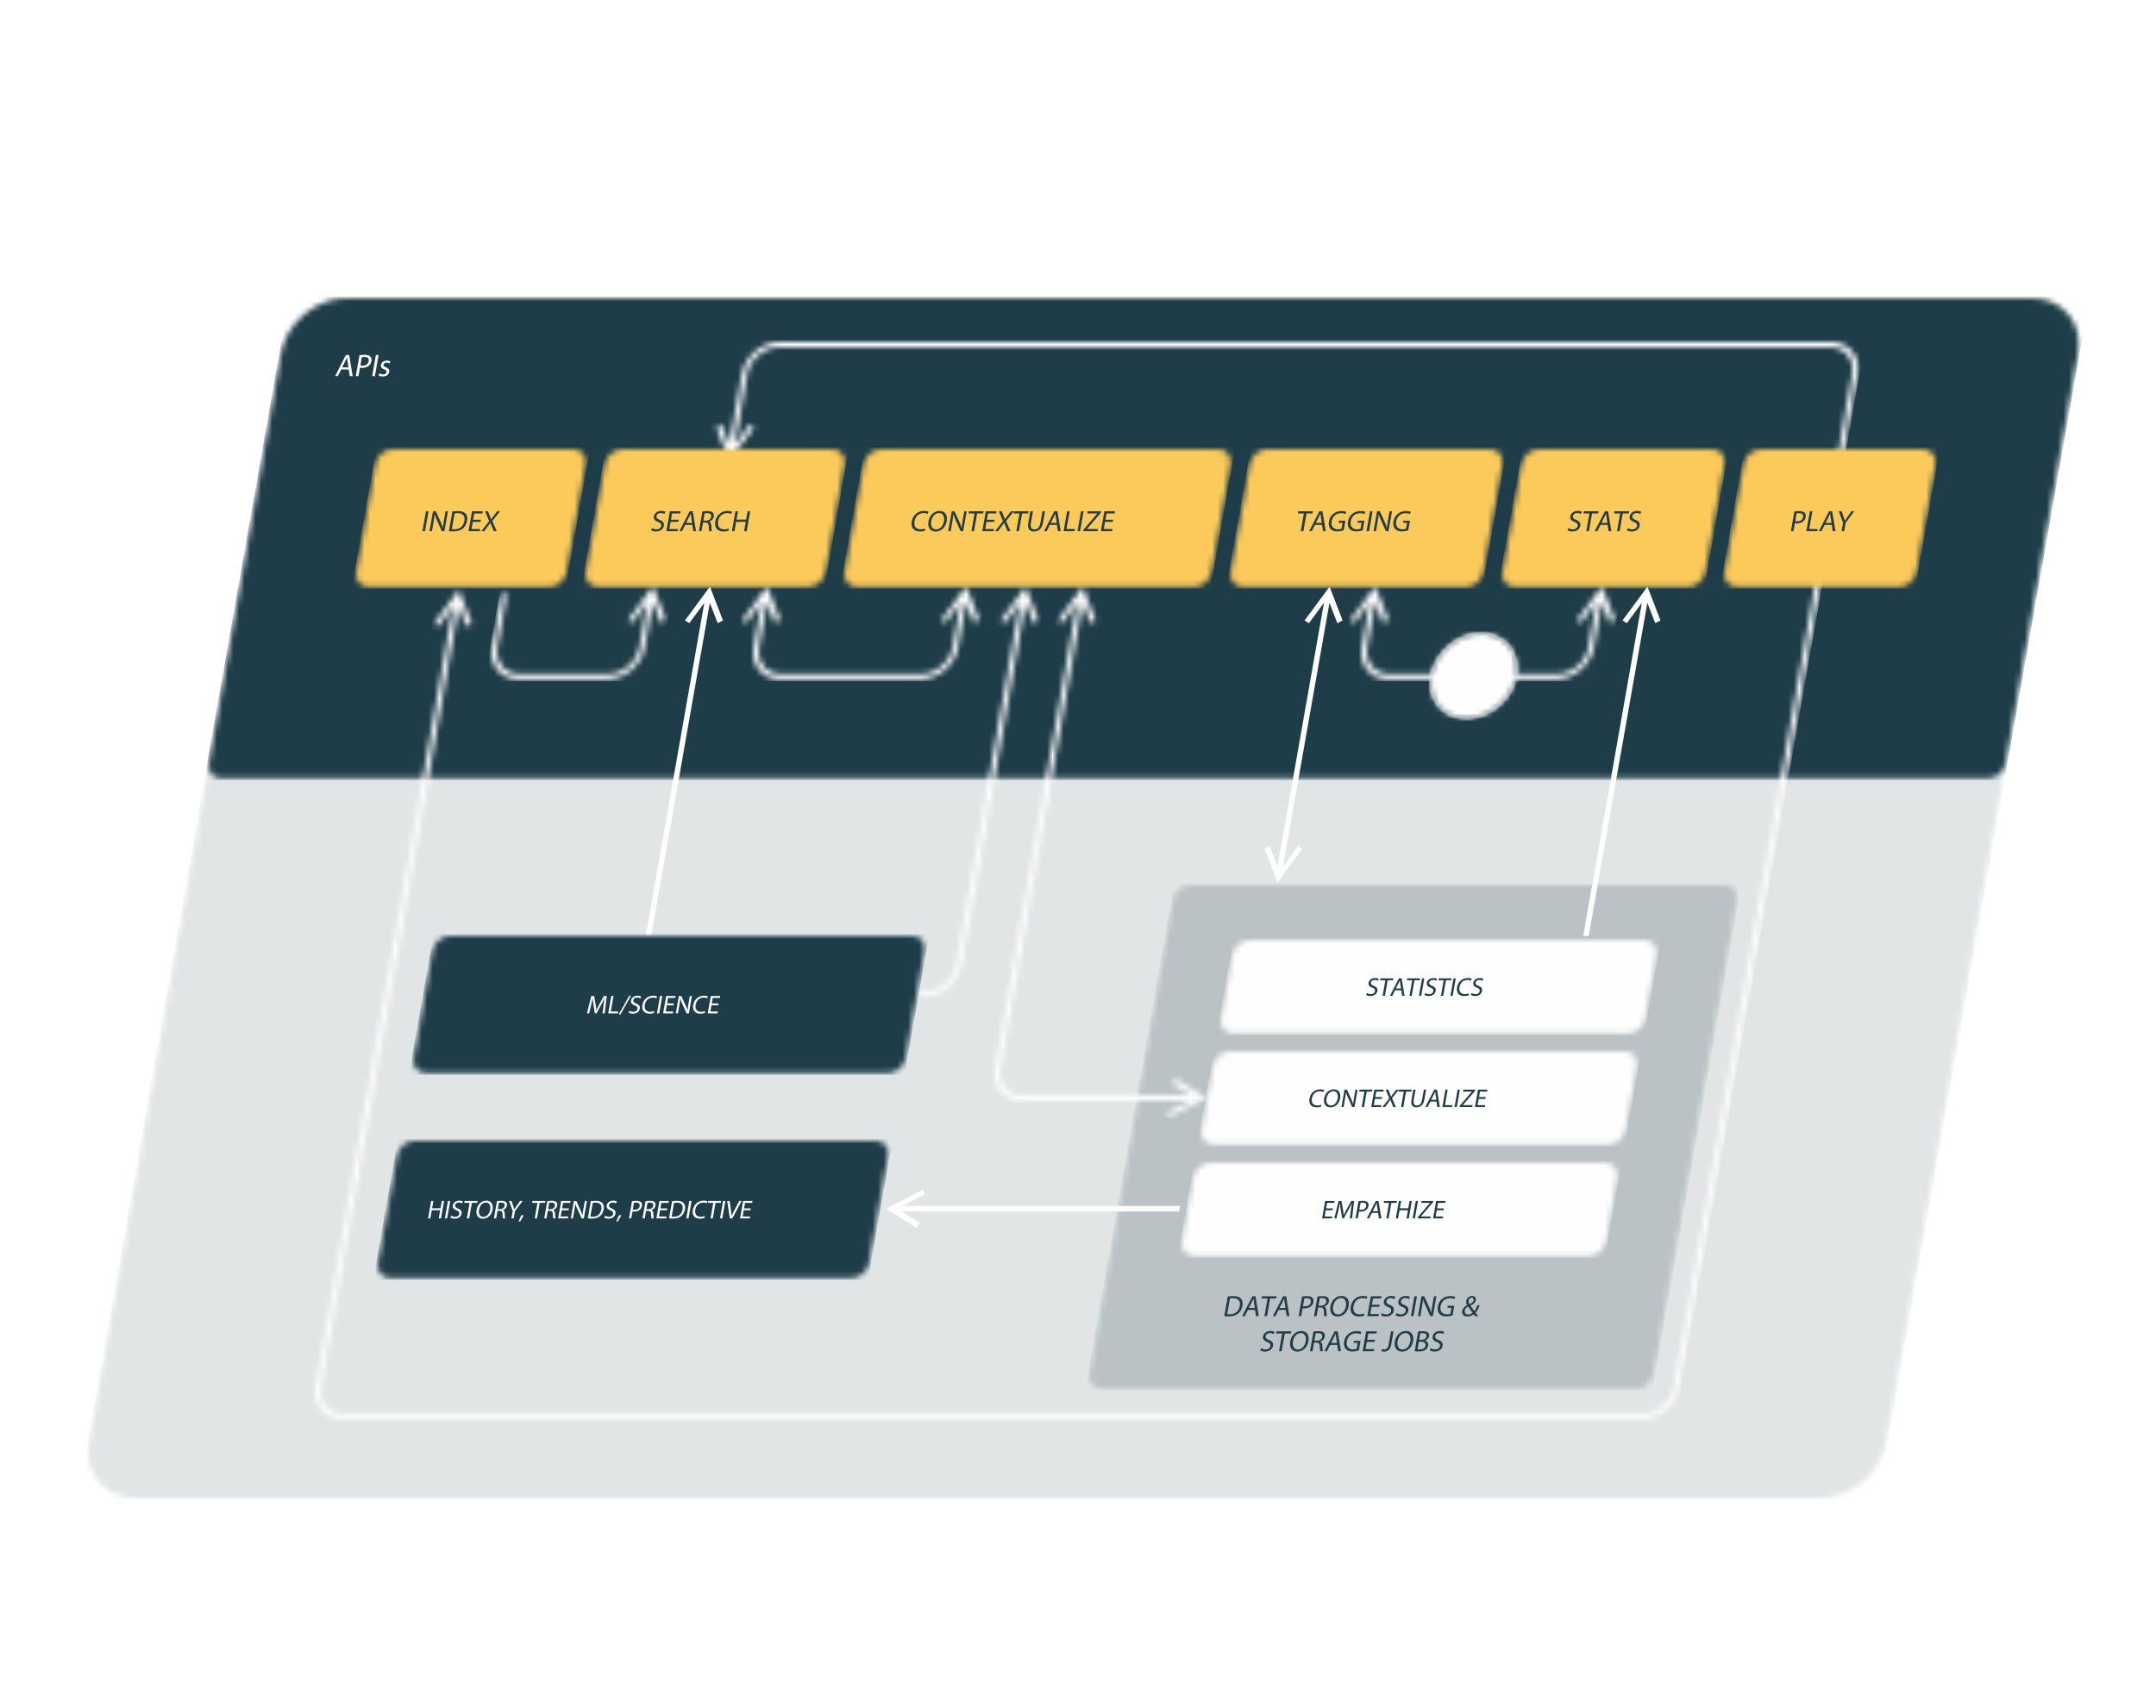 <svg width="390" height="309" viewBox="38 0 390 309" xmlns="http://www.w3.org/2000/svg" xmlns:xlink="http://www.w3.org/1999/xlink">
    <defs>
        <path d="M46.598 0c-5.523 0-10.79 4.484-11.763 10.016L.156 206.984C-.818 212.516 2.87 217 8.393 217h305.009c5.523 0 10.79-4.484 11.763-10.016l34.68-196.968C360.817 4.484 357.13 0 351.606 0H46.598z" id="b"/>
        <path d="M18.284 0c-1.472 0-2.877 1.196-3.137 2.67L.042 88.47c-.26 1.475.723 2.67 2.196 2.67h96.67c1.472 0 2.877-1.195 3.137-2.67L117.15 2.67c.26-1.475-.723-2.671-2.196-2.671h-96.67z" id="d"/>
        <path d="M24.854 0C19.33 0 14.064 4.484 13.09 10.016L.041 84.129c-.259 1.475.725 2.67 2.197 2.67h319.676c1.473 0 2.877-1.195 3.137-2.67L338.1 10.016C339.073 4.484 335.386 0 329.863 0H24.853z" id="f"/>
        <path d="M84.045 0h-.11c-3.18.06-6.19 2.652-6.752 5.843l-2.25 12.777-1.416-3.675-.959.49 2.06 5.342.3.776.572-.776 3.94-5.341-.785-.491-2.712 3.675 2.25-12.777.02-.106c.518-2.625 3.031-4.735 5.666-4.735H274.157c2.611.057 4.341 2.202 3.877 4.84l-32.27 183.282-.019.105c-.518 2.625-3.032 4.735-5.666 4.735H4.967c-2.61-.057-4.34-2.202-3.876-4.84L25.97 47.815l1.417 3.676.958-.491-2.06-5.342-.299-.775-.572.775L21.474 51l.784.491 2.712-3.676L.09 189.124l-.017.11c-.501 3.176 1.638 5.732 4.823 5.732H240.013c3.181-.06 6.19-2.652 6.752-5.842L279.033 5.843l.019-.11c.5-3.176-1.638-5.733-4.823-5.733H84.045z" id="h"/>
        <path d="m28.63.776-3.942 5.342.786.49 2.711-3.675-1.427 8.104-.02.105c-.517 2.625-3.03 4.736-5.665 4.736h-16l-.105-.001c-2.612-.056-4.341-2.202-3.877-4.84l1.705-9.682h-1L.09 11.037l-.018.11c-.501 3.176 1.638 5.733 4.823 5.733h16l.11-.002c3.181-.058 6.19-2.651 6.753-5.841l1.426-8.103 1.417 3.675.959-.491L29.5.776 29.2 0l-.572.776z" id="j"/>
        <path d="M39.942.776 36 6.118l.786.49 2.71-3.675-1.426 8.104-.02.105c-.518 2.625-3.031 4.736-5.666 4.736H7.051l-.105-.001c-2.61-.056-4.34-2.202-3.876-4.84l1.427-8.103 1.417 3.675.958-.491L4.812.776 4.513 0l-.572.776L0 6.118l.786.49 2.71-3.674-1.426 8.103-.018.11C1.55 14.323 3.69 16.88 6.875 16.88h25.334l.11-.002c3.181-.058 6.19-2.651 6.752-5.841l1.427-8.103 1.417 3.675.958-.491-2.06-5.342L40.515 0l-.572.776z" id="l"/>
        <path d="m44.942.776-3.94 5.342.784.49 2.712-3.675-1.427 8.104-.02.105c-.518 2.625-3.032 4.736-5.666 4.736H7.051l-.105-.001c-2.61-.056-4.34-2.202-3.876-4.84l1.426-8.103 1.418 3.675.958-.491L4.812.776 4.512 0 3.94.776 0 6.118l.785.49 2.711-3.674-1.426 8.103-.019.11c-.5 3.176 1.638 5.733 4.824 5.733h30.334l.11-.002c3.181-.058 6.19-2.651 6.752-5.841l1.427-8.103 1.417 3.675.958-.491-2.06-5.342L45.514 0l-.572.776z" id="n"/>
        <path d="m18.495.776-3.94 5.341.784.491 2.712-3.675L6.529 68.375l-.02.105c-.518 2.625-3.032 4.736-5.666 4.736H.176L0 74.217h.777c3.18-.06 6.19-2.653 6.752-5.842L19.05 2.933l1.417 3.675.958-.49-2.06-5.342-.3-.776-.571.776z" id="p"/>
        <path d="m15.363.776-3.94 5.341.784.491 2.712-3.675L.09 87.153c-.562 3.19 1.534 5.783 4.695 5.842l.11.001H35.32l-4.034 2.067.337.873 5.862-3.004.852-.437-.698-.436-4.804-3.005-.644.873 3.306 2.068H5.072c-2.635 0-4.405-2.111-3.999-4.736l.018-.106 14.828-84.22 1.417 3.675.958-.49-2.06-5.342L15.935 0l-.572.776z" id="r"/>
        <path d="M6.602 0C5.13 0 3.725 1.196 3.465 2.67L.042 22.118c-.26 1.476.723 2.671 2.196 2.671h83.67c1.472 0 2.876-1.195 3.136-2.67L92.468 2.67C92.728 1.196 91.744 0 90.272 0H6.602z" id="t"/>
        <path d="M6.602 0C5.13 0 3.725 1.196 3.465 2.671L.042 22.117c-.26 1.475.723 2.671 2.196 2.671h83.503c1.472 0 2.877-1.196 3.136-2.67L92.301 2.67C92.561 1.196 91.578 0 90.105 0H6.602z" id="v"/>
        <path d="M5.206 0C3.734 0 2.33 1.196 2.07 2.67L.042 14.19c-.26 1.475.723 2.67 2.196 2.67h71.335c1.473 0 2.878-1.195 3.137-2.67L78.738 2.67C78.998 1.196 78.015 0 76.542 0H5.206z" id="x"/>
        <path d="M5.206 0C3.733 0 2.33 1.196 2.07 2.67L.042 14.189c-.26 1.476.723 2.671 2.196 2.671h71.335c1.473 0 2.878-1.195 3.137-2.67L78.738 2.67C78.998 1.196 78.014 0 76.542 0H5.206z" id="z"/>
        <path d="M5.206 0C3.733 0 2.33 1.196 2.07 2.67L.042 14.189c-.26 1.475.723 2.671 2.196 2.671h71.335c1.473 0 2.878-1.196 3.138-2.67L78.738 2.67C78.998 1.196 78.014 0 76.542 0H5.206z" id="B"/>
        <path d="M.12 7.687c-.748 4.246 2.083 7.688 6.322 7.688s8.281-3.442 9.029-7.688C16.218 3.442 13.388 0 9.149 0 4.909 0 .867 3.442.119 7.687z" id="D"/>
        <path d="M.12 7.687c-.748 4.246 2.083 7.688 6.322 7.688s8.281-3.442 9.029-7.688C16.218 3.442 13.388 0 9.149 0 4.909 0 .867 3.442.119 7.687z" id="F"/>
        <path id="H" d="M1.243 0 0 7.061h24.334L25.577 0z"/>
        <path id="J" d="M1.243 0 0 7.061h24.334L25.577 0z"/>
        <path id="L" d="M1.243 0 0 7.061h24.334L25.577 0z"/>
        <path id="N" d="M1.243 0 0 7.061h24.334L25.577 0z"/>
        <path d="M6.617 0C5.144 0 3.74 1.196 3.48 2.67L.042 22.2c-.26 1.476.723 2.672 2.196 2.672h32.668c1.473 0 2.877-1.196 3.137-2.671l3.438-19.53C41.741 1.196 40.758 0 39.285 0H6.617z" id="P"/>
        <path d="M6.617 0C5.144 0 3.74 1.196 3.48 2.67L.042 22.2c-.26 1.476.724 2.672 2.196 2.672H40.24c1.473 0 2.877-1.196 3.137-2.671l3.439-19.53C47.075 1.196 46.09 0 44.618 0h-38z" id="R"/>
        <path d="M6.617 0C5.144 0 3.74 1.196 3.48 2.67L.042 22.2c-.26 1.476.724 2.672 2.196 2.672H63.24c1.472 0 2.877-1.196 3.137-2.671l3.438-19.53C70.075 1.196 69.092 0 67.62 0H6.617z" id="T"/>
        <path d="M6.617 0C5.144 0 3.74 1.196 3.48 2.67L.042 22.2c-.26 1.476.723 2.672 2.196 2.672h40.334c1.473 0 2.878-1.196 3.138-2.671l3.438-19.53C49.408 1.196 48.424 0 46.952 0H6.617z" id="V"/>
        <path d="M6.617 0C5.144 0 3.74 1.196 3.48 2.67L.042 22.2c-.26 1.476.723 2.672 2.196 2.672h31.334c1.473 0 2.878-1.196 3.137-2.671l3.44-19.53C40.406 1.196 39.423 0 37.95 0H6.617z" id="X"/>
        <path d="M6.617 0C5.144 0 3.74 1.196 3.48 2.67L.042 22.2c-.26 1.476.723 2.672 2.196 2.672h29.334c1.473 0 2.878-1.196 3.138-2.671l3.438-19.53C38.408 1.196 37.424 0 35.95 0H6.617z" id="Z"/>
        <filter x="-17.2%" y="-28.6%" width="134.4%" height="157.1%" filterUnits="objectBoundingBox" id="a">
            <feOffset dx="8" dy="8" in="SourceAlpha" result="shadowOffsetOuter1"/>
            <feGaussianBlur stdDeviation="12" in="shadowOffsetOuter1" result="shadowBlurOuter1"/>
            <feColorMatrix values="0 0 0 0 0.118 0 0 0 0 0.239 0 0 0 0 0.286 0 0 0 0.1 0" in="shadowBlurOuter1" result="shadowMatrixOuter1"/>
            <feMerge>
                <feMergeNode in="shadowMatrixOuter1"/>
                <feMergeNode in="SourceGraphic"/>
            </feMerge>
        </filter>
    </defs>
    <g filter="url(#a)" transform="translate(46 46)" fill="none" fill-rule="evenodd">
        <g>
            <mask id="c" fill="#fff">
                <use xlink:href="#b"/>
            </mask>
            <path fill="#E1E5E5" mask="url(#c)" d="M36.323-.334H362l-38.323 217.668H-2z"/>
        </g>
        <g transform="translate(181.044 106.163)">
            <mask id="e" fill="#fff">
                <use xlink:href="#d"/>
            </mask>
            <path fill="#BAC2C5" mask="url(#e)" d="M15.343-.334h102.67l-16.164 91.807H-.821z"/>
        </g>
        <g transform="translate(21.744)">
            <mask id="g" fill="#fff">
                <use xlink:href="#f"/>
            </mask>
            <path fill="#1E3D49" mask="url(#g)" d="M14.579-.334h325.676l-15.4 87.468H-.82z"/>
        </g>
        <g transform="translate(40.996 7.845)">
            <mask id="i" fill="#fff">
                <use xlink:href="#h"/>
            </mask>
            <path fill="#FEFEFE" mask="url(#i)" d="M30.178-.334h250.276L246.011 195.3H-4.266z"/>
        </g>
        <g transform="translate(72.9 52.06)">
            <mask id="k" fill="#fff">
                <use xlink:href="#j"/>
            </mask>
            <path fill="#FEFEFE" mask="url(#k)" d="M1.76-.334h31.27l-3.09 17.547H-1.33z"/>
        </g>
        <g transform="translate(118.255 52.06)">
            <mask id="m" fill="#fff">
                <use xlink:href="#l"/>
            </mask>
            <path fill="#FEFEFE" mask="url(#m)" d="M.803-.334h43.54l-3.09 17.547h-43.54z"/>
        </g>
        <g transform="translate(228.259 52.06)">
            <mask id="o" fill="#fff">
                <use xlink:href="#n"/>
            </mask>
            <path fill="#FEFEFE" mask="url(#o)" d="M.802-.334h48.54l-3.09 17.547H-2.286z"/>
        </g>
        <path fill="#FEFEFE" d="m111.848 52.92-3.941 5.34.785.492 2.712-3.675-10.611 60.267h1l10.61-60.267 1.418 3.675.958-.491-2.06-5.341-.299-.777zM223.934 52.92l-3.94 5.34.785.492 2.711-3.675-8.393 47.672-1.417-3.675-.958.49 2.06 5.342.298.776.573-.776 3.94-5.341-.785-.491-2.711 3.675 8.393-47.672 1.417 3.675.958-.491-2.06-5.341-.298-.777zM281.436 52.92l-3.94 5.34.785.492 2.71-3.675-10.61 60.267h1l10.61-60.267 1.418 3.675.958-.491-2.06-5.341-.299-.777zM145.103 164.262l-.851.436.698.437 4.804 3.004.644-.873-3.306-2.068H197.268l.177-1h-50.177l4.035-2.068-.337-.873z"/>
        <g transform="translate(150.438 52.144)">
            <mask id="q" fill="#fff">
                <use xlink:href="#p"/>
            </mask>
            <path fill="#FEFEFE" mask="url(#q)" d="M12.792-.334h10.103L9.71 74.551H-.392z"/>
        </g>
        <g transform="translate(163.903 52.144)">
            <mask id="s" fill="#fff">
                <use xlink:href="#r"/>
            </mask>
            <path fill="#FEFEFE" mask="url(#s)" d="M-4.784 96.27h42.79L55.016-.334h-42.79z"/>
        </g>
        <g transform="translate(58.773 115.344)">
            <mask id="u" fill="#fff">
                <use xlink:href="#t"/>
            </mask>
            <path fill="#1E3D49" mask="url(#u)" d="M3.661-.334h89.67l-4.482 25.456H-.821z"/>
        </g>
        <g fill="#FEFEFE">
            <path d="M93.16 127.98c.054-.438.119-.967.193-1.36h-.014c-.172.37-.372.762-.608 1.197l-.824 1.53h-.309l-.245-1.502a12.91 12.91 0 0 1-.148-1.225h-.01c-.078.393-.194.922-.305 1.394l-.322 1.351h-.388l.774-3.152h.519l.268 1.525c.063.388.11.734.131 1.061h.014c.135-.318.308-.664.518-1.061l.829-1.525h.518l-.358 3.152h-.397l.164-1.384zM94.57 126.213h.407l-.495 2.81h1.345l-.06.342h-1.751zM95.924 129.552l1.9-3.39h.318l-1.905 3.39zM97.86 128.87c.162.112.412.205.692.205.415 0 .697-.22.753-.538.052-.294-.086-.463-.483-.626-.481-.182-.752-.45-.673-.894.086-.49.556-.855 1.168-.855.322 0 .543.075.669.154l-.17.332a1.1 1.1 0 0 0-.572-.15c-.43 0-.638.258-.676.473-.052.294.114.44.519.608.496.206.72.463.64.926-.086.486-.52.907-1.262.907-.304 0-.62-.089-.768-.201l.163-.341zM102.347 129.262c-.163.075-.475.15-.858.15-.887 0-1.456-.561-1.274-1.595.174-.986.96-1.655 1.935-1.655.392 0 .625.084.722.14l-.156.332a1.326 1.326 0 0 0-.612-.13c-.738 0-1.31.471-1.457 1.3-.136.77.22 1.267.986 1.267.248 0 .51-.052.686-.131l.028.322zM103.797 126.213l-.555 3.152h-.406l.555-3.152zM105.841 127.887h-1.223l-.2 1.137h1.364l-.06.341h-1.77l.554-3.152h1.7l-.06.342h-1.293l-.176.996h1.224zM106.247 129.365l.555-3.152h.444l.728 1.595c.168.37.292.702.384 1.024l.01-.005c.037-.42.095-.804.182-1.295l.232-1.319h.383l-.555 3.152h-.41l-.719-1.6a8.177 8.177 0 0 1-.402-1.051l-.015.004c-.047.398-.104.776-.196 1.3l-.238 1.347h-.383zM111.536 129.262c-.163.075-.475.15-.858.15-.887 0-1.456-.561-1.274-1.595.174-.986.959-1.655 1.935-1.655.393 0 .625.084.723.14l-.157.332a1.327 1.327 0 0 0-.612-.13c-.738 0-1.311.471-1.457 1.3-.136.77.22 1.267.986 1.267.248 0 .509-.052.686-.131l.028.322zM113.915 127.887h-1.224l-.2 1.137h1.364l-.06.341h-1.77l.555-3.152h1.7l-.06.342h-1.294l-.175.996h1.223z"/>
        </g>
        <g transform="translate(52.327 152.429)">
            <mask id="w" fill="#fff">
                <use xlink:href="#v"/>
            </mask>
            <path fill="#1E3D49" mask="url(#w)" d="M3.661-.334h89.503l-4.482 25.456H-.821z"/>
        </g>
        <g fill="#FEFEFE">
            <path d="m62.398 163.298-.232 1.32h1.522l.232-1.32h.411l-.555 3.152h-.41l.26-1.477h-1.522l-.26 1.477h-.407l.555-3.152zM65.441 163.298l-.555 3.152h-.406l.555-3.152zM65.626 165.955c.163.112.412.205.693.205.415 0 .696-.22.753-.537.051-.295-.087-.463-.483-.627-.482-.182-.752-.449-.674-.893.086-.491.557-.856 1.168-.856.323 0 .543.075.67.155l-.171.331a1.097 1.097 0 0 0-.572-.15c-.429 0-.638.258-.676.473-.052.295.114.44.519.608.496.206.721.463.64.926-.086.486-.52.907-1.262.907-.303 0-.619-.089-.767-.201l.162-.341zM68.946 163.645h-.958l.061-.347h2.33l-.06.347h-.963l-.493 2.805h-.411zM70.653 164.893c-.119.674.14 1.277.779 1.277.644 0 1.113-.594 1.239-1.31.11-.626-.101-1.281-.778-1.281-.673 0-1.118.622-1.24 1.314m2.45-.051c-.19 1.085-.95 1.66-1.753 1.66-.83 0-1.3-.646-1.133-1.6.176-1 .912-1.655 1.753-1.655.859 0 1.298.66 1.134 1.595M74.048 164.776h.415c.434 0 .752-.238.815-.598.072-.407-.191-.585-.62-.59-.196 0-.34.02-.408.038l-.202 1.15zm-.154-1.436c.213-.042.511-.065.791-.065.435 0 .701.08.866.257.134.14.185.356.142.599-.073.416-.384.692-.735.805l-.002.014c.228.084.333.308.35.635.025.44.046.744.09.865h-.42c-.036-.089-.058-.36-.078-.752-.016-.435-.156-.599-.522-.613h-.383l-.24 1.365h-.406l.547-3.11zM76.516 166.45l.235-1.337-.675-1.814h.462l.291.87c.08.238.139.43.198.65h.01c.124-.206.268-.412.432-.65l.605-.87h.463l-1.374 1.809-.236 1.342h-.411zM77.79 167.025c.152-.275.366-.776.477-1.117l.466-.047c-.177.398-.474.917-.643 1.136l-.3.028zM81.219 163.645h-.957l.06-.347h2.33l-.06.347h-.962l-.494 2.805h-.411zM83.147 164.776h.416c.435 0 .752-.238.815-.598.072-.407-.191-.585-.62-.59-.196 0-.34.02-.408.038l-.203 1.15zm-.153-1.436a4.42 4.42 0 0 1 .791-.065c.435 0 .7.08.866.257.134.14.185.356.142.599-.073.416-.383.692-.735.805l-.002.014c.228.084.333.308.35.635.025.44.046.744.09.865h-.42c-.035-.089-.058-.36-.077-.752-.017-.435-.157-.599-.523-.613h-.383l-.24 1.365h-.407l.548-3.11zM86.847 164.973h-1.223l-.2 1.136h1.363l-.06.341h-1.77l.555-3.152h1.7l-.06.342h-1.294l-.175.996h1.223zM87.253 166.45l.555-3.151h.444l.728 1.594c.168.37.292.702.384 1.024l.01-.004c.037-.421.095-.805.182-1.296l.232-1.318h.383l-.555 3.151h-.411l-.718-1.6a8.18 8.18 0 0 1-.403-1.051l-.014.004c-.047.398-.104.777-.196 1.3l-.238 1.347h-.383zM90.787 166.128c.1.019.248.023.407.023.868 0 1.425-.486 1.575-1.337.136-.744-.2-1.216-1.06-1.216-.21 0-.372.019-.484.042l-.438 2.488zm.084-2.788a6.11 6.11 0 0 1 .876-.065c.584 0 .975.136 1.205.393.235.257.334.622.245 1.132-.09.514-.324.935-.669 1.225-.346.294-.86.454-1.47.454-.29 0-.53-.015-.732-.038l.545-3.1zM93.463 165.955c.163.112.412.205.692.205.416 0 .697-.22.754-.537.051-.295-.087-.463-.483-.627-.482-.182-.752-.449-.674-.893.086-.491.557-.856 1.168-.856.323 0 .543.075.67.155l-.171.331a1.098 1.098 0 0 0-.572-.15c-.43 0-.638.258-.676.473-.052.295.114.44.519.608.496.206.721.463.64.926-.086.486-.52.907-1.262.907-.303 0-.619-.089-.768-.201l.163-.341zM95.445 167.025c.15-.275.366-.776.477-1.117l.466-.047c-.178.398-.475.917-.644 1.136l-.3.028zM98.468 164.856c.085.023.195.033.33.033.49 0 .832-.239.908-.674.074-.416-.185-.617-.633-.617-.178 0-.316.014-.39.033l-.215 1.225zm-.138-1.52c.202-.033.463-.06.79-.06.402 0 .68.093.837.261.146.15.208.379.159.66-.05.285-.174.51-.361.673-.256.23-.626.346-1.023.346-.122 0-.233-.005-.322-.028l-.222 1.262h-.407l.549-3.114zM100.923 164.776h.416c.434 0 .751-.238.815-.598.071-.407-.192-.585-.62-.59-.196 0-.34.02-.408.038l-.203 1.15zm-.153-1.436a4.42 4.42 0 0 1 .791-.065c.434 0 .7.08.865.257.134.14.185.356.142.599-.073.416-.383.692-.735.805l-.002.014c.228.084.333.308.35.635.026.44.047.744.091.865h-.42c-.036-.089-.058-.36-.078-.752-.017-.435-.156-.599-.523-.613h-.382l-.24 1.365h-.407l.548-3.11zM104.623 164.973h-1.224l-.2 1.136h1.364l-.06.341h-1.77l.555-3.152h1.7l-.06.342h-1.294l-.175.996h1.223zM105.492 166.128c.1.019.248.023.407.023.868 0 1.425-.486 1.575-1.337.136-.744-.201-1.216-1.06-1.216-.21 0-.372.019-.484.042l-.438 2.488zm.084-2.788a6.11 6.11 0 0 1 .876-.065c.584 0 .975.136 1.205.393.235.257.334.622.245 1.132-.091.514-.324.935-.67 1.225-.345.294-.858.454-1.47.454-.29 0-.53-.015-.731-.038l.545-3.1zM109.098 163.298l-.555 3.152h-.406l.555-3.152zM111.47 166.347c-.163.075-.475.15-.858.15-.887 0-1.456-.56-1.274-1.595.174-.986.959-1.655 1.935-1.655.392 0 .625.084.722.14l-.156.332a1.327 1.327 0 0 0-.612-.13c-.738 0-1.311.472-1.457 1.3-.136.771.22 1.267.986 1.267.248 0 .509-.052.686-.131l.028.322zM113.018 163.645h-.957l.06-.347h2.33l-.06.347h-.962l-.494 2.805h-.411zM115.207 163.298l-.555 3.152h-.406l.554-3.152zM116.02 166.45l-.473-3.151h.44l.216 1.552c.06.426.11.81.129 1.178h.009c.153-.364.354-.762.566-1.173l.807-1.557h.434l-1.68 3.151h-.449zM119.757 164.973h-1.224l-.2 1.136h1.364l-.06.341h-1.77l.555-3.152h1.7l-.06.342h-1.294l-.175.996h1.223z"/>
        </g>
        <g transform="translate(204.874 116.095)">
            <mask id="y" fill="#fff">
                <use xlink:href="#x"/>
            </mask>
            <path fill="#FEFEFE" mask="url(#y)" d="M2.265-.334h77.336l-3.086 17.527H-.821z"/>
        </g>
        <g fill="#1E3D49">
            <path d="M231.28 125.67c.163.112.412.206.692.206.416 0 .697-.22.754-.538.051-.295-.087-.463-.483-.627-.482-.182-.753-.449-.674-.893.086-.491.557-.855 1.169-.855.322 0 .542.074.668.154l-.17.332a1.097 1.097 0 0 0-.572-.15c-.43 0-.638.257-.676.472-.052.295.114.44.519.608.496.206.721.463.64.926-.086.486-.52.907-1.262.907-.304 0-.62-.089-.768-.2l.163-.342zM234.6 123.36h-.958l.061-.346h2.33l-.06.346h-.963l-.494 2.806h-.41zM237.44 124.856l-.149-.907c-.034-.206-.047-.393-.062-.575h-.01c-.079.187-.164.379-.258.57l-.47.912h.949zm-1.088.318-.502.992h-.42l1.624-3.153h.49l.52 3.153h-.434l-.162-.992h-1.116zM239.453 123.36h-.957l.06-.346h2.33l-.06.346h-.962l-.494 2.806h-.411zM241.642 123.014l-.555 3.151h-.407l.555-3.151zM241.827 125.67c.163.112.412.206.692.206.416 0 .697-.22.753-.538.052-.295-.086-.463-.482-.627-.482-.182-.753-.449-.674-.893.086-.491.557-.855 1.168-.855.322 0 .543.074.67.154l-.172.332a1.097 1.097 0 0 0-.571-.15c-.43 0-.638.257-.676.472-.052.295.114.44.519.608.496.206.721.463.64.926-.086.486-.52.907-1.262.907-.304 0-.62-.089-.768-.2l.163-.342zM245.146 123.36h-.957l.06-.346h2.331l-.061.346h-.962l-.494 2.806h-.41zM247.335 123.014l-.555 3.151h-.406l.555-3.151zM249.707 126.063c-.163.075-.475.15-.858.15-.887 0-1.456-.562-1.274-1.595.174-.987.96-1.656 1.935-1.656.392 0 .625.085.723.14l-.157.333a1.326 1.326 0 0 0-.612-.131c-.738 0-1.311.472-1.457 1.3-.136.771.22 1.267.986 1.267.248 0 .509-.051.686-.13l.028.322zM250.218 125.67c.163.112.412.206.692.206.416 0 .697-.22.753-.538.052-.295-.086-.463-.482-.627-.482-.182-.753-.449-.674-.893.086-.491.557-.855 1.168-.855.322 0 .543.074.669.154l-.17.332a1.097 1.097 0 0 0-.572-.15c-.43 0-.638.257-.676.472-.052.295.114.44.519.608.496.206.72.463.64.926-.086.486-.52.907-1.262.907-.304 0-.62-.089-.768-.2l.163-.342z"/>
        </g>
        <g transform="translate(201.328 136.237)">
            <mask id="A" fill="#fff">
                <use xlink:href="#z"/>
            </mask>
            <path fill="#FEFEFE" mask="url(#A)" d="M2.265-.334h77.336l-3.086 17.527H-.821z"/>
        </g>
        <g fill="#1E3D49">
            <path d="M223.016 146.205c-.163.075-.475.15-.858.15-.887 0-1.456-.562-1.274-1.595.173-.987.959-1.655 1.935-1.655.392 0 .625.084.722.14l-.156.332a1.327 1.327 0 0 0-.612-.131c-.738 0-1.311.472-1.457 1.3-.136.771.22 1.267.986 1.267.248 0 .509-.051.686-.13l.028.322zM223.961 144.75c-.119.674.14 1.277.78 1.277.643 0 1.112-.594 1.238-1.31.11-.626-.1-1.28-.778-1.28-.672 0-1.118.622-1.24 1.314m2.451-.052c-.19 1.085-.95 1.66-1.754 1.66-.83 0-1.3-.645-1.133-1.6.176-1 .913-1.654 1.753-1.654.86 0 1.299.659 1.134 1.594M226.655 146.308l.555-3.152h.443l.728 1.595c.168.369.292.701.385 1.024l.01-.005c.037-.42.095-.805.181-1.295l.232-1.319h.384l-.556 3.152h-.41l-.718-1.6a8.134 8.134 0 0 1-.403-1.052l-.015.005c-.047.398-.104.776-.196 1.3l-.237 1.347h-.383zM230.817 143.502h-.957l.061-.346h2.33l-.061.346h-.962l-.494 2.806h-.41zM233.935 144.83h-1.224l-.2 1.136h1.364l-.06.342h-1.77l.555-3.152h1.7l-.06.341h-1.294l-.175.996h1.223zM236.031 146.308l-.279-.697a10 10 0 0 1-.254-.622h-.01c-.12.182-.239.351-.45.627l-.5.692h-.468l1.243-1.595-.65-1.557h.471l.285.739c.081.206.142.364.196.533h.014c.122-.187.227-.332.379-.533l.56-.739h.466l-1.227 1.534.696 1.618h-.472z"/>
            <path d="M237.93 143.502h-.958l.06-.346h2.331l-.061.346h-.962l-.494 2.806h-.41zM240.062 143.156l-.328 1.866c-.124.706.136 1.005.556 1.005.467 0 .82-.308.943-1.005l.328-1.866h.411l-.324 1.838c-.17.968-.75 1.365-1.43 1.365-.645 0-1.065-.37-.893-1.346l.327-1.857h.41zM243.827 144.999l-.15-.908c-.033-.206-.046-.393-.061-.575h-.01c-.08.187-.164.379-.258.57l-.47.913h.949zm-1.089.317-.5.992h-.42l1.623-3.152h.49l.52 3.152h-.435l-.161-.992h-1.117zM245.466 143.156h.406l-.495 2.81h1.345l-.06.342h-1.751zM248.075 143.156l-.555 3.152h-.406l.554-3.152zM248.056 146.07l2.197-2.559.003-.014h-1.597l.06-.341h2.124l-.044.248-2.185 2.548-.002.014h1.76l-.06.342h-2.298zM252.7 144.83h-1.224l-.2 1.136h1.364l-.06.342h-1.77l.555-3.152h1.7l-.06.341h-1.294l-.175.996h1.223z"/>
        </g>
        <g transform="translate(197.781 156.38)">
            <mask id="C" fill="#fff">
                <use xlink:href="#B"/>
            </mask>
            <path fill="#FEFEFE" mask="url(#C)" d="M2.265-.334h77.336l-3.086 17.527H-.821z"/>
        </g>
        <path fill="#1E3D49" d="M225.045 164.973h-1.223l-.2 1.136h1.363l-.06.341h-1.77l.555-3.152h1.7l-.06.342h-1.294l-.175.996h1.223zM228.347 165.066c.054-.44.12-.968.193-1.36h-.014c-.172.369-.372.762-.608 1.197l-.824 1.529h-.309l-.245-1.501a12.795 12.795 0 0 1-.148-1.226h-.01c-.078.393-.194.922-.305 1.394l-.322 1.351h-.388l.775-3.152h.518l.269 1.525c.062.388.108.734.13 1.061h.014c.135-.317.308-.663.518-1.061l.83-1.525h.517l-.358 3.152h-.397l.164-1.384zM229.89 164.856c.085.023.195.033.331.033.49 0 .831-.239.907-.674.074-.416-.185-.617-.633-.617-.178 0-.316.014-.389.033l-.216 1.225zm-.138-1.52c.201-.033.463-.06.79-.06.402 0 .68.093.836.261.147.15.21.379.16.66-.05.285-.174.51-.361.673-.256.23-.626.346-1.023.346-.122 0-.233-.005-.322-.028l-.222 1.262h-.407l.549-3.114zM233.252 165.141l-.148-.907c-.034-.206-.048-.393-.062-.575h-.01c-.08.187-.165.378-.259.57l-.469.912h.948zm-1.088.318-.501.991h-.42l1.624-3.152h.49l.519 3.152h-.434l-.162-.991h-1.116zM235.265 163.645h-.957l.06-.347h2.33l-.06.347h-.962l-.494 2.805h-.41zM237.454 163.298l-.232 1.32h1.522l.232-1.32h.411l-.555 3.152h-.41l.26-1.477h-1.523l-.26 1.477h-.406l.555-3.152zM240.497 163.298l-.555 3.152h-.406l.554-3.152zM240.478 166.212l2.197-2.558.002-.014h-1.597l.06-.342h2.125l-.044.249-2.185 2.548-.003.014h1.76l-.06.341h-2.297zM245.122 164.973h-1.224l-.2 1.136h1.364l-.06.341h-1.77l.554-3.152h1.7l-.06.342h-1.293l-.176.996h1.224z"/>
        <path d="M205.99 183.775c.114.022.284.027.465.027.993 0 1.63-.556 1.8-1.528.155-.85-.23-1.39-1.211-1.39-.24 0-.426.022-.553.048l-.5 2.843zm.097-3.184c.29-.043.632-.075 1-.075.667 0 1.115.155 1.378.449.268.294.381.71.279 1.293-.104.588-.37 1.068-.764 1.4-.395.336-.982.518-1.681.518-.331 0-.606-.016-.836-.043l.624-3.542zM210.99 182.648l-.17-1.037c-.039-.235-.054-.449-.071-.657h-.01c-.092.213-.189.433-.297.652l-.536 1.042h1.083zm-1.244.363-.572 1.133h-.48l1.855-3.601h.56l.594 3.601h-.497l-.185-1.133h-1.275zM213.29 180.938h-1.093l.07-.396h2.662l-.07.396h-1.1l-.564 3.206h-.47zM216.536 182.648l-.17-1.037c-.038-.235-.054-.449-.07-.657h-.01c-.092.213-.19.433-.297.652l-.536 1.042h1.083zm-1.243.363-.573 1.133h-.48l1.856-3.601h.56l.593 3.601h-.496l-.185-1.133h-1.275zM219.692 182.322c.097.027.223.037.377.037.56 0 .95-.272 1.038-.769.083-.475-.212-.705-.724-.705-.203 0-.36.016-.444.037l-.247 1.4zm-.158-1.737a5.6 5.6 0 0 1 .903-.069c.459 0 .776.107.955.3.168.17.239.432.183.753a1.282 1.282 0 0 1-.413.77c-.292.26-.716.394-1.169.394a1.54 1.54 0 0 1-.368-.031l-.254 1.442h-.464l.627-3.559zM222.497 182.231h.475c.496 0 .86-.272.932-.684.081-.465-.219-.668-.709-.673-.224 0-.388.021-.466.042l-.232 1.315zm-.175-1.64c.243-.048.584-.075.904-.075.496 0 .8.09.989.294.153.16.211.406.162.684-.084.475-.438.79-.84.919l-.002.016c.26.096.38.352.4.727.03.502.053.85.103.988h-.48c-.04-.101-.066-.411-.088-.86-.02-.497-.179-.684-.597-.7h-.438l-.274 1.56h-.465l.626-3.553zM225.162 182.365c-.136.77.16 1.459.89 1.459.736 0 1.272-.679 1.416-1.497.126-.716-.116-1.464-.89-1.464-.768 0-1.277.71-1.416 1.502m2.8-.059c-.218 1.24-1.086 1.897-2.003 1.897-.95 0-1.487-.738-1.295-1.828.201-1.143 1.042-1.891 2.003-1.891.982 0 1.484.753 1.296 1.822M230.774 184.027c-.186.085-.542.17-.98.17-1.013 0-1.663-.64-1.456-1.821.199-1.128 1.097-1.892 2.212-1.892.448 0 .714.096.825.16l-.179.38c-.16-.086-.4-.15-.699-.15-.843 0-1.498.54-1.665 1.486-.155.881.252 1.447 1.127 1.447.283 0 .581-.058.784-.15l.031.37zM233.493 182.456h-1.398l-.228 1.298h1.558l-.069.39h-2.022l.634-3.601h1.942l-.068.39h-1.479l-.2 1.138h1.398zM233.993 183.578c.186.128.471.235.791.235.475 0 .797-.251.86-.615.06-.337-.098-.529-.55-.715-.55-.21-.86-.514-.77-1.021.098-.562.636-.979 1.335-.979.368 0 .62.086.763.177l-.194.38a1.255 1.255 0 0 0-.653-.171c-.49 0-.73.294-.773.54-.059.336.13.502.593.694.567.235.824.529.731 1.058-.098.556-.593 1.037-1.441 1.037-.347 0-.708-.102-.877-.23l.185-.39zM236.623 183.578c.185.128.47.235.791.235.475 0 .796-.251.86-.615.06-.337-.098-.529-.551-.715-.55-.21-.86-.514-.77-1.021.099-.562.636-.979 1.335-.979.368 0 .62.086.764.177l-.195.38a1.257 1.257 0 0 0-.653-.171c-.49 0-.729.294-.772.54-.06.336.13.502.592.694.567.235.825.529.732 1.058-.098.556-.594 1.037-1.442 1.037-.347 0-.708-.102-.877-.23l.186-.39zM240.315 180.543l-.634 3.601h-.465l.634-3.601zM240.491 184.144l.634-3.601h.508l.83 1.822c.193.422.335.801.44 1.17l.012-.005c.042-.481.109-.92.207-1.48l.266-1.507h.437l-.634 3.601h-.47l-.82-1.828c-.18-.4-.347-.812-.46-1.201l-.017.005c-.053.454-.12.887-.224 1.486l-.271 1.538h-.438zM246.766 183.984a3.665 3.665 0 0 1-1.14.198c-.543 0-.967-.14-1.26-.476-.257-.3-.364-.78-.265-1.341.194-1.074 1.069-1.86 2.274-1.86.417 0 .726.091.868.166l-.18.38c-.176-.086-.404-.156-.767-.156-.875 0-1.542.545-1.7 1.448-.162.914.293 1.454 1.13 1.454.305 0 .52-.043.636-.096l.19-1.074h-.731l.066-.375h1.184l-.305 1.732zM249.665 181.328c-.045.257.037.454.158.647.4-.209.668-.401.722-.706.038-.219-.041-.464-.334-.464-.3 0-.497.245-.546.523zm.707 2.196c-.172-.235-.495-.673-.814-1.132-.214.123-.527.352-.594.731-.072.412.177.728.609.728.31 0 .595-.14.799-.327zm.456.62a9.642 9.642 0 0 1-.274-.353c-.36.289-.728.412-1.123.412-.7 0-1.022-.47-.927-1.01.087-.492.44-.828.89-1.052l.003-.017a1.076 1.076 0 0 1-.167-.753 1.083 1.083 0 0 1 1.069-.887c.448 0 .742.299.66.764-.066.38-.338.679-.959.962l-.002.016c.242.353.514.748.698 1.004.21-.25.383-.598.532-1.052h.427c-.196.566-.43 1.015-.752 1.33.156.203.307.406.48.636h-.555zM212.14 189.921c.186.128.471.235.791.235.475 0 .797-.251.86-.615.06-.336-.098-.529-.55-.715-.55-.209-.86-.513-.77-1.021.098-.561.636-.978 1.335-.978.368 0 .62.085.763.176l-.194.38a1.255 1.255 0 0 0-.653-.171c-.491 0-.73.294-.773.54-.059.336.13.502.593.694.567.235.824.529.731 1.058-.098.556-.593 1.037-1.441 1.037-.347 0-.708-.102-.877-.23l.185-.39zM215.934 187.281h-1.094l.07-.395h2.662l-.07.395h-1.099l-.564 3.206h-.47zM217.885 188.708c-.135.77.159 1.459.89 1.459.737 0 1.272-.679 1.416-1.497.126-.716-.116-1.464-.89-1.464-.768 0-1.277.711-1.416 1.502m2.8-.059c-.218 1.24-1.086 1.897-2.003 1.897-.95 0-1.487-.737-1.295-1.827.201-1.144 1.042-1.892 2.003-1.892.981 0 1.484.753 1.296 1.822M221.764 188.574h.475c.497 0 .86-.272.932-.684.082-.465-.219-.668-.709-.673-.224 0-.388.021-.466.042l-.232 1.315zm-.175-1.64c.243-.048.584-.075.904-.075.496 0 .8.09.99.294.152.16.21.406.162.684-.084.475-.439.79-.84.919l-.003.016c.26.096.38.352.4.727.03.502.053.85.104.988h-.48c-.041-.101-.067-.411-.089-.86-.02-.497-.179-.684-.597-.7h-.438l-.274 1.56h-.465l.626-3.553zM225.857 188.991l-.17-1.036c-.038-.236-.054-.45-.07-.658h-.011c-.091.214-.189.433-.297.652l-.535 1.042h1.083zm-1.243.363-.573 1.133h-.48l1.855-3.601h.56l.594 3.601h-.496l-.185-1.133h-1.275zM229.81 190.327a3.665 3.665 0 0 1-1.14.198c-.544 0-.968-.139-1.26-.476-.258-.3-.365-.78-.266-1.341.194-1.074 1.069-1.86 2.275-1.86.416 0 .725.091.867.166l-.179.38c-.177-.086-.405-.156-.768-.156-.875 0-1.542.545-1.7 1.448-.161.914.293 1.454 1.13 1.454.305 0 .52-.043.637-.096l.189-1.074h-.731l.066-.374h1.184l-.305 1.73zM232.649 188.799h-1.398l-.229 1.298h1.558l-.069.39h-2.022l.634-3.601h1.943l-.069.39h-1.478l-.2 1.138h1.397zM235.614 186.886h.465l-.425 2.41c-.168.956-.69 1.25-1.308 1.25-.171 0-.373-.037-.482-.085l.136-.38a1 1 0 0 0 .378.07c.416 0 .694-.187.819-.893l.417-2.372zM236.813 188.708c-.135.77.16 1.459.89 1.459.737 0 1.273-.679 1.417-1.497.126-.716-.116-1.464-.89-1.464-.768 0-1.277.711-1.417 1.502m2.801-.059c-.218 1.24-1.086 1.897-2.004 1.897-.95 0-1.487-.737-1.295-1.827.202-1.144 1.043-1.892 2.003-1.892.982 0 1.484.753 1.296 1.822M240.418 190.135c.088.016.22.02.386.02.48 0 .954-.175 1.046-.699.087-.492-.299-.695-.806-.695h-.384l-.242 1.374zm.304-1.726h.421c.491 0 .825-.257.886-.604.074-.422-.217-.588-.686-.588a2.12 2.12 0 0 0-.417.032l-.204 1.16zm-.205-1.475c.21-.043.537-.075.862-.075.464 0 .749.08.941.262.162.139.237.352.187.636-.061.347-.344.652-.748.79l-.002.011c.327.086.677.369.583.903-.055.31-.219.545-.431.722-.291.23-.716.336-1.303.336-.32 0-.561-.02-.712-.043l.623-3.542zM242.818 189.921c.186.128.471.235.791.235.475 0 .797-.251.86-.615.06-.336-.098-.529-.551-.715-.55-.209-.859-.513-.77-1.021.099-.561.637-.978 1.336-.978.368 0 .62.085.763.176l-.194.38a1.257 1.257 0 0 0-.653-.171c-.491 0-.73.294-.773.54-.06.336.13.502.593.694.567.235.824.529.731 1.058-.098.556-.593 1.037-1.442 1.037-.346 0-.707-.102-.877-.23l.186-.39z" fill="#233D48"/>
        <g>
            <g transform="translate(242.788 60.593)">
                <mask id="E" fill="#fff">
                    <use xlink:href="#D"/>
                </mask>
                <path fill="#FEFEFE" mask="url(#E)" d="M.903-.5H17.57l-2.88 16.358H-1.977z"/>
            </g>
            <g transform="translate(242.788 60.593)">
                <mask id="G" fill="#fff">
                    <use xlink:href="#F"/>
                </mask>
                <path d="M6.442 15.375c4.239 0 8.281-3.442 9.029-7.688C16.219 3.442 13.388 0 9.149 0 4.909 0 .867 3.442.119 7.687c-.747 4.246 2.084 7.688 6.323 7.688z" stroke="#D2D2D2" stroke-width=".667" mask="url(#G)"/>
            </g>
        </g>
        <g>
            <g transform="translate(43.88 8.38)">
                <mask id="I" fill="#fff">
                    <use xlink:href="#H"/>
                </mask>
                <path d="m3.158 4.086-.18-1.1c-.042-.25-.058-.478-.076-.699h-.011c-.097.227-.2.46-.315.693l-.569 1.106h1.15zm-1.32.386-.609 1.203h-.51L2.69 1.85h.595l.63 3.825h-.527l-.196-1.203H1.837z" fill="#FEFEFE" mask="url(#I)"/>
            </g>
            <g transform="translate(43.88 8.38)">
                <mask id="K" fill="#fff">
                    <use xlink:href="#J"/>
                </mask>
                <path d="M5.31 3.74c.102.029.236.04.4.04.596 0 1.01-.29 1.102-.817.089-.505-.225-.75-.769-.75-.215 0-.382.018-.472.04L5.31 3.74zm-.168-1.844c.244-.04.562-.074.959-.074.487 0 .824.114 1.015.318.177.181.253.46.193.8a1.365 1.365 0 0 1-.438.817c-.31.278-.76.42-1.241.42a1.62 1.62 0 0 1-.391-.034l-.27 1.532h-.493l.666-3.78z" fill="#FEFEFE" mask="url(#K)"/>
            </g>
            <g transform="translate(43.88 8.38)">
                <mask id="M" fill="#fff">
                    <use xlink:href="#L"/>
                </mask>
                <path fill="#FEFEFE" mask="url(#M)" d="m8.606 1.85-.673 3.825H7.44l.673-3.825z"/>
            </g>
            <g transform="translate(43.88 8.38)">
                <mask id="O" fill="#fff">
                    <use xlink:href="#N"/>
                </mask>
                <path d="M8.8 5.164c.13.097.372.2.621.2.363 0 .565-.182.605-.41.042-.238-.077-.368-.42-.505-.463-.175-.647-.448-.59-.777.078-.443.5-.806 1.089-.806.278 0 .507.08.644.17l-.188.364a.924.924 0 0 0-.534-.16c-.294 0-.489.171-.525.375-.04.227.107.33.44.466.444.181.646.42.574.828-.085.483-.52.823-1.17.823-.301 0-.566-.074-.739-.187l.192-.38z" fill="#FEFEFE" mask="url(#O)"/>
            </g>
        </g>
        <g transform="translate(48.426 27.292)">
            <mask id="Q" fill="#fff">
                <use xlink:href="#P"/>
            </mask>
            <path fill="#FCCA5B" mask="url(#Q)" d="M3.676-.334h38.668l-4.497 25.54H-.82z"/>
        </g>
        <g fill="#233D48">
            <path d="m61.518 38.507-.634 3.602h-.465l.634-3.602zM61.694 42.109l.634-3.602h.507l.832 1.822c.192.422.334.802.44 1.17l.01-.005c.043-.48.11-.92.208-1.48l.265-1.507h.438l-.634 3.602h-.47l-.82-1.828c-.18-.4-.348-.812-.46-1.202l-.017.005c-.054.454-.12.887-.225 1.486l-.27 1.539h-.438zM65.733 41.74c.113.021.283.027.465.027.992 0 1.629-.556 1.8-1.529.155-.85-.23-1.389-1.212-1.389-.24 0-.425.021-.553.048l-.5 2.843zm.096-3.185c.29-.043.632-.075 1-.075.668 0 1.115.155 1.378.45.269.293.382.71.279 1.292-.103.588-.37 1.069-.764 1.4-.395.337-.982.518-1.681.518-.33 0-.606-.016-.836-.042l.624-3.543zM70.915 40.42h-1.398l-.229 1.298h1.558l-.068.39h-2.023l.634-3.6h1.943l-.069.39h-1.478l-.2 1.137h1.398zM73.311 42.109l-.319-.797a11.476 11.476 0 0 1-.29-.71h-.011c-.138.208-.274.4-.516.716l-.571.79h-.534l1.42-1.822-.743-1.779h.539l.326.844c.092.235.162.417.224.61h.016c.139-.214.259-.38.432-.61l.64-.844h.533l-1.402 1.753.795 1.849h-.539z"/>
        </g>
        <g transform="translate(89.928 27.292)">
            <mask id="S" fill="#fff">
                <use xlink:href="#R"/>
            </mask>
            <path fill="#FCCA5B" mask="url(#S)" d="M3.676-.334h44.001l-4.496 25.54H-.821z"/>
        </g>
        <g fill="#233D48">
            <path d="M101.95 41.542c.186.128.472.235.792.235.475 0 .797-.251.86-.614.06-.337-.098-.53-.551-.716-.55-.209-.86-.513-.77-1.021.099-.561.636-.978 1.335-.978.368 0 .62.086.764.176l-.195.38a1.254 1.254 0 0 0-.652-.17c-.491 0-.73.293-.773.539-.06.336.13.502.593.694.566.235.824.53.731 1.058-.098.556-.593 1.037-1.442 1.037-.347 0-.707-.102-.877-.23l.186-.39zM106.704 40.42h-1.398l-.228 1.298h1.558l-.069.39h-2.022l.634-3.6h1.942l-.068.39h-1.479l-.2 1.137h1.398zM109.193 40.612l-.17-1.036c-.038-.235-.054-.45-.07-.657h-.011c-.091.213-.189.432-.297.651l-.535 1.042h1.083zm-1.243.364-.573 1.132h-.48l1.855-3.601h.56l.594 3.601h-.496l-.185-1.132h-1.275zM111.234 40.195h.475c.496 0 .859-.272.931-.684.082-.464-.218-.668-.708-.673-.224 0-.388.021-.467.043l-.231 1.314zm-.175-1.64c.243-.048.584-.075.904-.075.496 0 .8.091.988.294.154.16.212.406.163.684-.084.476-.438.79-.84.92l-.003.015c.26.097.381.353.4.727.03.502.054.85.104.988h-.48c-.04-.1-.066-.41-.088-.86-.02-.497-.18-.684-.598-.7h-.437l-.275 1.56h-.464l.626-3.553zM115.836 41.99c-.186.087-.542.172-.98.172-1.014 0-1.664-.641-1.456-1.822.199-1.128 1.097-1.892 2.211-1.892.449 0 .715.096.826.16l-.179.38c-.16-.086-.4-.15-.7-.15-.842 0-1.497.54-1.664 1.486-.155.881.252 1.448 1.127 1.448.283 0 .581-.059.784-.15l.03.369zM117.494 38.507l-.265 1.507h1.739l.265-1.507h.47l-.634 3.602h-.47l.297-1.69h-1.739l-.297 1.69h-.464l.634-3.602z"/>
        </g>
        <g transform="translate(136.762 27.292)">
            <mask id="U" fill="#fff">
                <use xlink:href="#T"/>
            </mask>
            <path fill="#FCCA5B" mask="url(#U)" d="M3.676-.334h67.002l-4.497 25.54H-.82z"/>
        </g>
        <g fill="#233D48">
            <path d="M151.37 41.99c-.186.087-.542.172-.98.172-1.013 0-1.663-.641-1.456-1.822.199-1.128 1.097-1.892 2.212-1.892.448 0 .714.096.825.16l-.179.38c-.16-.086-.4-.15-.699-.15-.843 0-1.498.54-1.665 1.486-.155.881.252 1.448 1.127 1.448.283 0 .581-.059.784-.15l.031.369zM152.451 40.33c-.135.769.16 1.458.89 1.458.737 0 1.273-.679 1.417-1.496.126-.716-.116-1.465-.89-1.465-.768 0-1.277.711-1.417 1.502m2.801-.059c-.218 1.24-1.086 1.897-2.004 1.897-.95 0-1.487-.737-1.295-1.827.201-1.144 1.043-1.892 2.003-1.892.982 0 1.485.754 1.296 1.822M155.53 42.109l.634-3.602h.507l.832 1.822c.192.422.334.802.44 1.17l.01-.005c.043-.48.11-.92.208-1.48l.265-1.507h.438l-.634 3.602h-.47l-.82-1.828c-.18-.4-.348-.812-.46-1.202l-.017.005c-.053.454-.12.887-.225 1.486l-.27 1.539h-.438zM160.287 38.902h-1.094l.07-.395h2.662l-.07.395h-1.099l-.564 3.207h-.47zM163.85 40.42h-1.398l-.229 1.298h1.558l-.068.39h-2.023l.634-3.6h1.943l-.07.39h-1.477l-.2 1.137h1.397zM166.246 42.109l-.319-.797a11.476 11.476 0 0 1-.291-.71h-.01c-.139.208-.274.4-.516.716l-.572.79h-.533l1.42-1.822-.744-1.779h.54l.326.844c.092.235.161.417.223.61h.016c.14-.214.26-.38.433-.61l.64-.844h.533l-1.402 1.753.795 1.849h-.54z"/>
            <path d="M168.415 38.902h-1.094l.07-.395h2.662l-.07.395h-1.099l-.564 3.207h-.47zM170.853 38.507l-.376 2.132c-.142.807.155 1.149.636 1.149.533 0 .937-.353 1.077-1.149l.375-2.132h.47l-.37 2.1c-.194 1.106-.856 1.56-1.635 1.56-.737 0-1.217-.422-1.02-1.539l.373-2.121h.47zM175.154 40.612l-.17-1.036c-.038-.235-.054-.45-.07-.657h-.01c-.092.213-.19.432-.297.651l-.536 1.042h1.083zm-1.243.364-.573 1.132h-.48l1.856-3.601h.56l.593 3.601h-.496l-.185-1.132h-1.275zM177.028 38.507h.465l-.566 3.211h1.537l-.069.39h-2zM180.01 38.507l-.634 3.602h-.464l.634-3.602zM179.989 41.836l2.51-2.923.003-.016h-1.825l.069-.39h2.427l-.05.283-2.497 2.912-.003.016h2.012l-.069.39h-2.625zM185.295 40.42h-1.398l-.228 1.298h1.558l-.069.39h-2.022l.634-3.6h1.942l-.069.39h-1.478l-.2 1.137h1.398z"/>
        </g>
        <g transform="translate(206.598 27.292)">
            <mask id="W" fill="#fff">
                <use xlink:href="#V"/>
            </mask>
            <path fill="#FCCA5B" mask="url(#W)" d="M3.676-.334H50.01l-4.496 25.54H-.821z"/>
        </g>
        <g fill="#233D48">
            <path d="M219.86 38.902h-1.093l.07-.395h2.662l-.07.395h-1.099l-.564 3.207h-.47zM223.107 40.612l-.17-1.036c-.038-.235-.054-.45-.07-.657h-.012c-.09.213-.188.432-.296.651l-.535 1.042h1.083zm-1.243.364-.573 1.132h-.48l1.855-3.601h.56l.594 3.601h-.496l-.185-1.132h-1.275zM227.064 41.948a3.665 3.665 0 0 1-1.14.198c-.543 0-.967-.139-1.26-.476-.257-.3-.364-.78-.265-1.341.194-1.074 1.069-1.86 2.274-1.86.417 0 .726.092.868.166l-.18.38c-.176-.086-.404-.156-.767-.156-.875 0-1.542.546-1.7 1.449-.162.913.293 1.453 1.13 1.453.305 0 .52-.043.636-.096l.19-1.074h-.731l.066-.374h1.184l-.305 1.731zM230.51 41.948a3.665 3.665 0 0 1-1.14.198c-.544 0-.968-.139-1.26-.476-.258-.3-.365-.78-.266-1.341.195-1.074 1.07-1.86 2.275-1.86.416 0 .725.092.867.166l-.179.38c-.177-.086-.405-.156-.768-.156-.875 0-1.541.546-1.7 1.449-.161.913.293 1.453 1.131 1.453.304 0 .52-.043.636-.096l.19-1.074h-.732l.066-.374h1.184l-.305 1.731zM232.288 38.507l-.634 3.602h-.464l.634-3.602zM232.464 42.109l.634-3.602h.507l.832 1.822c.192.422.334.802.44 1.17l.011-.005c.042-.48.109-.92.207-1.48l.266-1.507h.437l-.634 3.602h-.47l-.82-1.828c-.18-.4-.347-.812-.46-1.202l-.017.005a25.05 25.05 0 0 1-.224 1.486l-.271 1.539h-.438zM238.74 41.948a3.665 3.665 0 0 1-1.14.198c-.545 0-.968-.139-1.26-.476-.258-.3-.365-.78-.266-1.341.194-1.074 1.068-1.86 2.275-1.86.416 0 .725.092.867.166l-.18.38c-.176-.086-.404-.156-.767-.156-.875 0-1.542.546-1.7 1.449-.162.913.293 1.453 1.13 1.453.305 0 .52-.043.637-.096l.189-1.074h-.731l.066-.374h1.184l-.305 1.731z"/>
        </g>
        <g transform="translate(255.766 27.292)">
            <mask id="Y" fill="#fff">
                <use xlink:href="#X"/>
            </mask>
            <path fill="#FCCA5B" mask="url(#Y)" d="M3.676-.334H41.01l-4.496 25.54H-.821z"/>
        </g>
        <g fill="#233D48">
            <path d="M267.725 41.542c.185.128.47.235.79.235.476 0 .797-.251.861-.614.06-.337-.098-.53-.551-.716-.55-.209-.86-.513-.77-1.021.099-.561.636-.978 1.335-.978.368 0 .62.086.764.176l-.195.38a1.255 1.255 0 0 0-.653-.17c-.49 0-.729.293-.772.539-.06.336.13.502.593.694.566.235.824.53.731 1.058-.098.556-.593 1.037-1.442 1.037-.347 0-.707-.102-.877-.23l.186-.39zM271.518 38.902h-1.093l.07-.395h2.662l-.07.395h-1.1l-.564 3.207h-.47zM274.764 40.612l-.17-1.036c-.038-.235-.053-.45-.07-.657h-.011c-.091.213-.188.432-.296.651l-.536 1.042h1.083zm-1.243.364-.573 1.132h-.48l1.856-3.601h.56l.593 3.601h-.496l-.185-1.132h-1.275zM277.07 38.902h-1.094l.07-.395h2.663l-.07.395h-1.1l-.564 3.207h-.47zM278.466 41.542c.186.128.471.235.791.235.475 0 .797-.251.86-.614.06-.337-.098-.53-.55-.716-.55-.209-.86-.513-.77-1.021.098-.561.636-.978 1.335-.978.368 0 .62.086.763.176l-.194.38a1.255 1.255 0 0 0-.653-.17c-.49 0-.73.293-.773.539-.059.336.13.502.593.694.567.235.824.53.731 1.058-.098.556-.593 1.037-1.441 1.037-.347 0-.708-.102-.877-.23l.185-.39z"/>
        </g>
        <g transform="translate(295.934 27.292)">
            <mask id="aa" fill="#fff">
                <use xlink:href="#Z"/>
            </mask>
            <path fill="#FCCA5B" mask="url(#aa)" d="M3.676-.334H39.01l-4.496 25.54H-.821z"/>
        </g>
        <g fill="#233D48">
            <path d="M308.743 40.286c.097.027.223.038.378.038.56 0 .95-.273 1.037-.77.084-.475-.212-.705-.724-.705-.203 0-.36.016-.444.037l-.247 1.4zm-.158-1.736c.23-.038.53-.07.903-.07.46 0 .776.107.956.3.167.17.239.432.182.753a1.281 1.281 0 0 1-.413.77c-.291.261-.715.395-1.168.395-.139 0-.266-.006-.368-.032l-.254 1.443h-.465l.627-3.56zM311.382 38.507h.464l-.565 3.211h1.537l-.069.39h-2.001zM315.305 40.612l-.169-1.036c-.039-.235-.054-.45-.071-.657h-.011c-.091.213-.188.432-.296.651l-.536 1.042h1.083zm-1.243.364-.573 1.132h-.48l1.856-3.601h.56l.593 3.601h-.496l-.185-1.132h-1.275zM317.122 42.109l.269-1.529-.772-2.073h.529l.332.994c.09.272.158.491.226.743h.011c.143-.236.307-.47.493-.743l.693-.994h.529l-1.57 2.068-.27 1.534h-.47z"/>
        </g>
    </g>
</svg>

